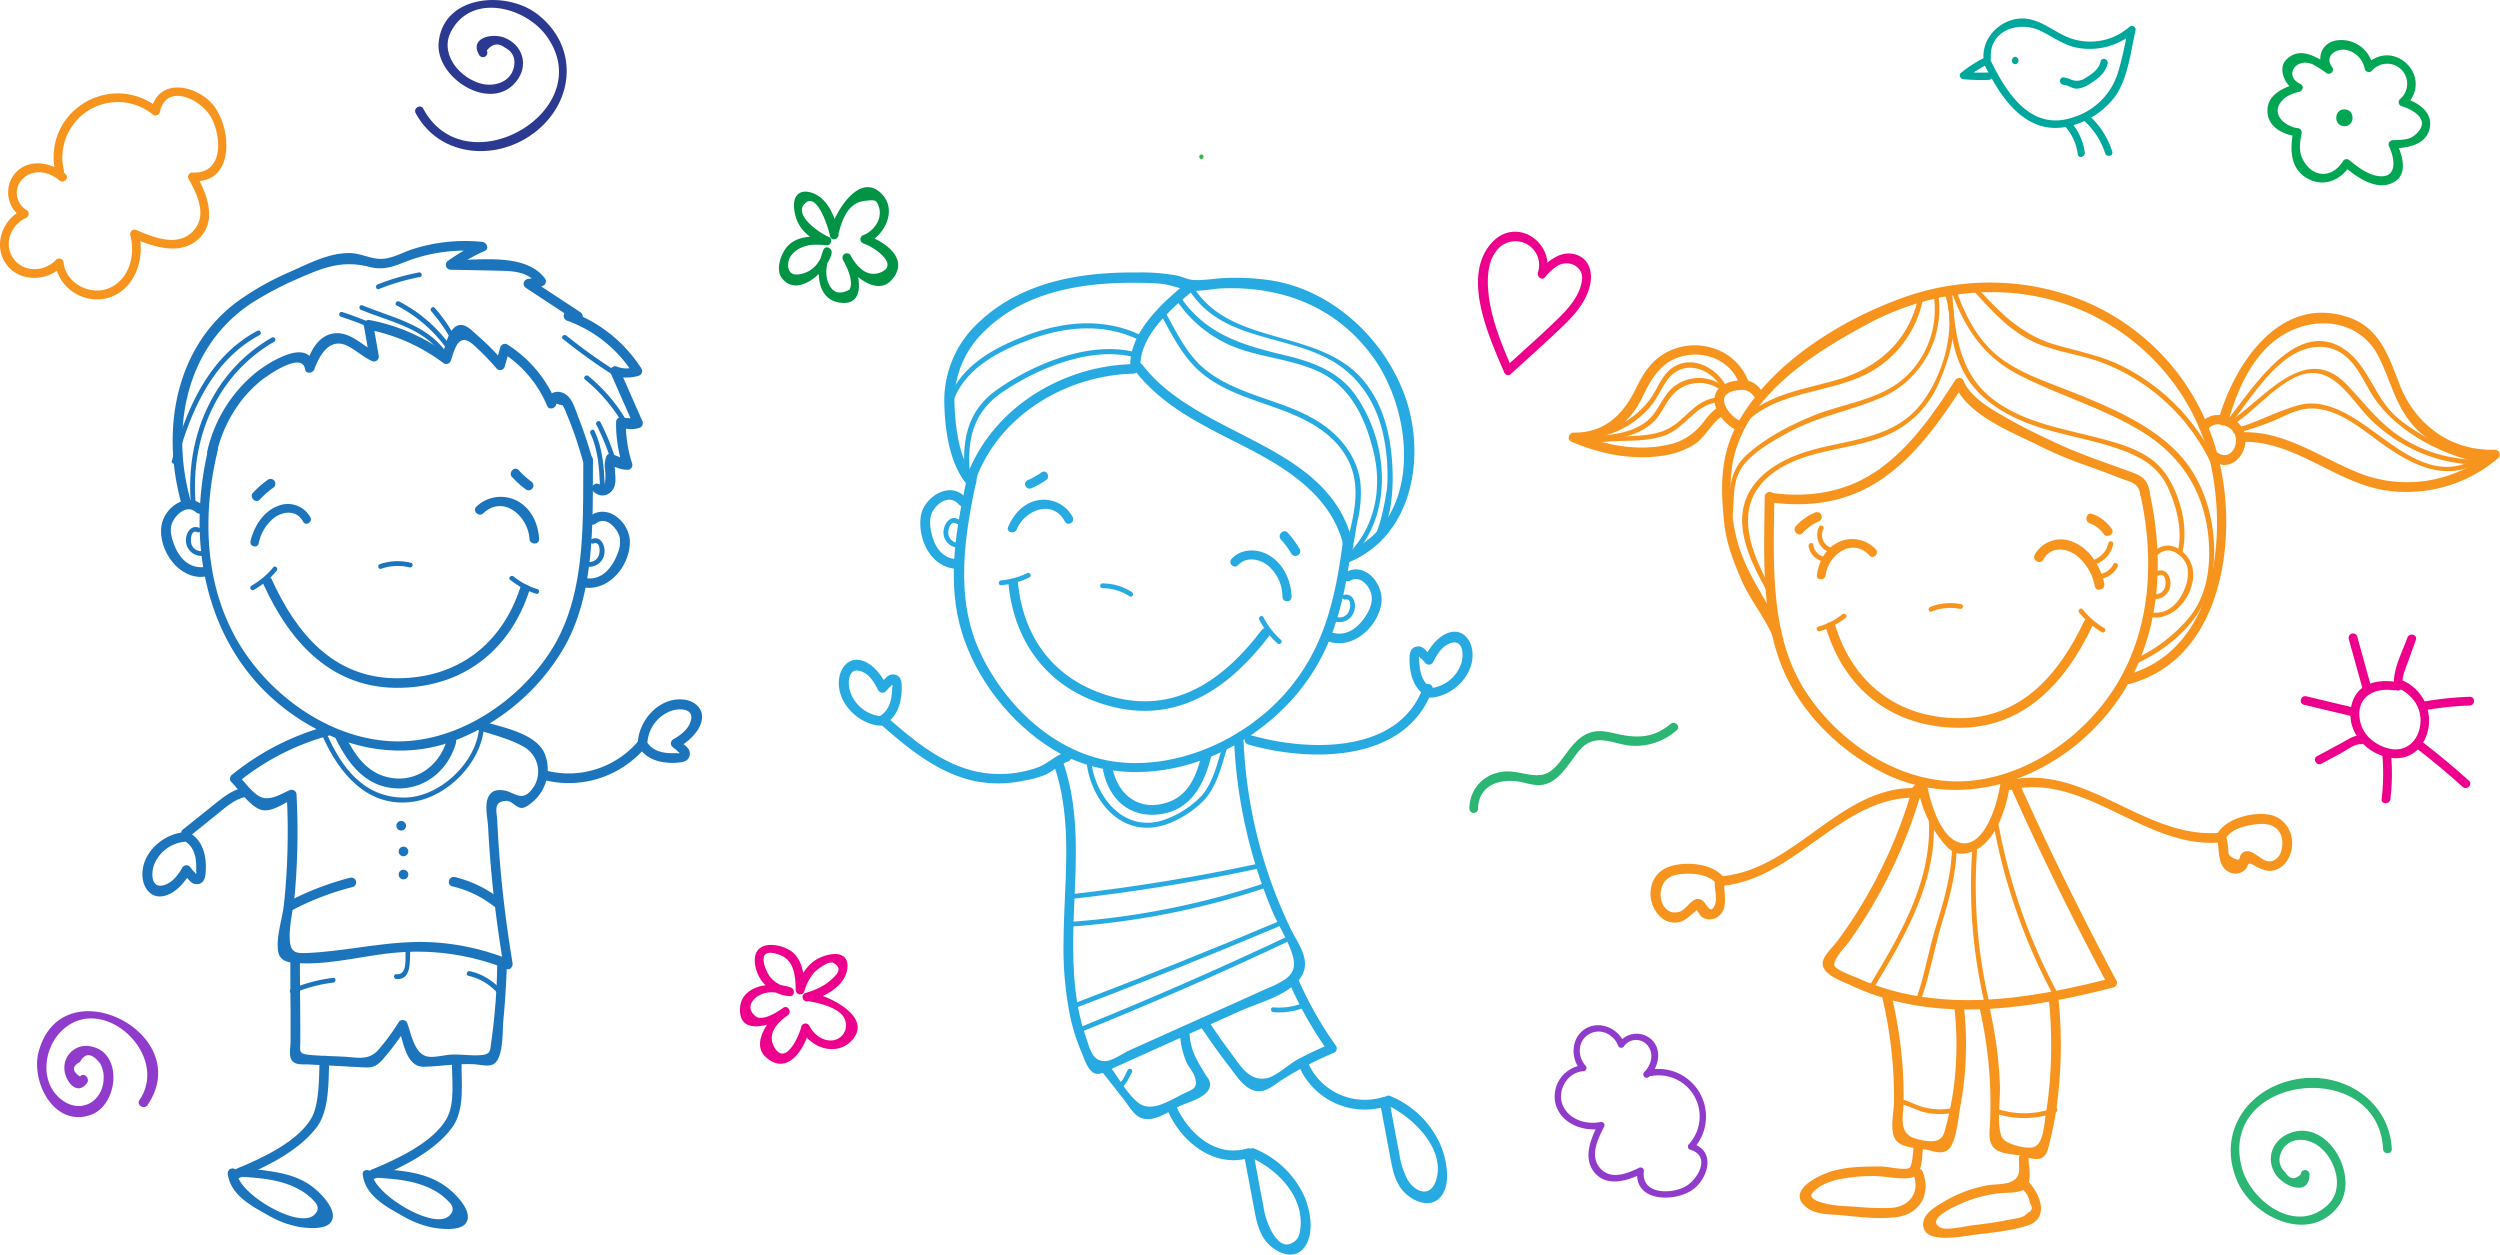 <svg xmlns="http://www.w3.org/2000/svg" viewBox="0 0 713.04 357.84"><defs><style>.cls-1{fill:#f7941e;}.cls-2{fill:#27aae1;}.cls-3{fill:#39b54a;}.cls-4{fill:#1c75bc;}.cls-5{fill:#2b3990;}.cls-6{fill:#903bcc;}.cls-7{fill:#2bb673;}.cls-8{fill:#ec008c;}.cls-9{fill:#009444;}.cls-10{fill:#00a79d;}.cls-11{fill:#00a651;}</style></defs><title>Ресурс 1</title><g id="Слой_2" data-name="Слой 2"><g id="OBJECTS"><path class="cls-1" d="M610.42,140.86c4.19,18.72,3.11,39.22-7.56,55.69-9.22,14.23-25.72,25.56-43,26.28-18.13.75-35.85-11.24-45.27-26.24-10-15.94-8.7-36.82-8.52-54.9a1.37,1.37,0,0,0-2.75,0c-.16,15.82-1.13,33.58,4.94,48.55,5.27,13,16.32,23.88,28.76,30.14,27,13.58,58.88-2.62,71.56-28.38,7.92-16.09,8.33-34.6,4.46-51.85-.39-1.72-3-1-2.65.73Z"/><path class="cls-1" d="M600.16,166.4c-1.08-4.93-4.06-9.95-9-11.86a8.53,8.53,0,0,0-10.81,3.65c-.87,1.59,1.57,3,2.43,1.42,2.09-3.84,6.62-3.46,9.68-1a14.51,14.51,0,0,1,5,8.59c.39,1.77,3.11,1,2.72-.75Z"/><path class="cls-1" d="M535,156.68a9.15,9.15,0,0,0-10.12-2.27c-4,1.6-6.13,5.54-6.67,9.63-.21,1.59,2.29,1.58,2.5,0,.78-5.9,7.66-10.89,12.52-5.59,1.09,1.19,2.86-.59,1.77-1.77Z"/><path class="cls-1" d="M594.39,177.26c-7.17,15.08-17.9,27.75-35.92,27.58-17.31-.16-29.91-10-35-26.38-.52-1.68-3.17-1-2.65.73,5.23,17,18,27.52,36,28.35,19.69.92,32-12.28,39.92-28.9.75-1.59-1.61-3-2.37-1.39Z"/><path class="cls-1" d="M525.45,175.23a20.14,20.14,0,0,1-6.86,3.51.69.69,0,0,0,.37,1.32,21.92,21.92,0,0,0,7.46-3.86c.69-.55-.28-1.51-1-1Z"/><path class="cls-1" d="M593.05,174.77a23.8,23.8,0,0,0,6.45,5.56.69.69,0,0,0,.69-1.19A22.75,22.75,0,0,1,594,173.8c-.56-.69-1.52.29-1,1Z"/><path class="cls-1" d="M601.36,154.89a6.56,6.56,0,0,1-3.69,4.56c-.82.38-.11,1.6.71,1.22a7.89,7.89,0,0,0,4.34-5.4c.2-.88-1.16-1.26-1.36-.37Z"/><path class="cls-1" d="M602.77,160.92A5.18,5.18,0,0,1,599,163.7c-.89.16-.51,1.52.37,1.36a6.51,6.51,0,0,0,4.61-3.43c.41-.8-.8-1.52-1.22-.71Z"/><path class="cls-1" d="M518.85,150.22a5.22,5.22,0,0,0,3.05,7.32c.85.26,1.21-1.07.37-1.32a3.82,3.82,0,0,1-2.23-5.3c.41-.78-.78-1.48-1.19-.69Z"/><path class="cls-1" d="M515.84,155.74a5.29,5.29,0,0,0,4.1,4.39c.86.18,1.23-1.14.37-1.32a4,4,0,0,1-3.14-3.43c-.12-.87-1.44-.5-1.32.37Z"/><path class="cls-1" d="M559.37,172.34a15.49,15.49,0,0,0-8.81.76c-.81.32-.46,1.65.37,1.32a14.16,14.16,0,0,1,8.08-.76c.86.17,1.23-1.15.37-1.32Z"/><path class="cls-1" d="M572.41,225.54c21.59-5.94,38.73,16.25,60.23,14.77,1.75-.12,1.77-2.87,0-2.75-21.78,1.5-38.69-20.79-61-14.67a1.37,1.37,0,0,0,.73,2.65Z"/><path class="cls-1" d="M632.37,239.54c.73,2.9,0,7,2.95,8.93a4,4,0,0,0,5.07-.46c1.19-1.34.36-2.28,2.46-1.24a12.54,12.54,0,0,0,3.53,1.52c2.81.47,5.11-1.12,6.38-3.56,2.59-5,.06-11.46-5.67-12.4-4.71-.77-12.2,1.07-14.67,5.47a1.37,1.37,0,0,0,2.37,1.39c1.69-3,6.33-3.92,9.51-4.16,2.64-.2,5.12.47,6.24,3.07,1,2.41.35,7.35-3.19,7.57-2.5.16-5.17-4.29-7.68-2.46-1.53,1.11-.07,2.72-2.52,1.6-1.94-.89-1.48-1.58-1.7-3.53a18.31,18.31,0,0,0-.45-2.48c-.43-1.71-3.08-1-2.65.73Z"/><path class="cls-1" d="M548.59,224.88c-22.87-2.22-35.55,22.76-57.14,25-1.74.18-1.76,2.93,0,2.75,21.57-2.2,34.72-27.14,57.14-25,1.76.17,1.75-2.58,0-2.75Z"/><path class="cls-1" d="M489.08,251.64c-.14,2,.82,4.69,0,6.55-1.29,2.91-2.33-.52-3.48-1.33-2.63-1.85-4.35,2.42-6.44,3.13-6.16,2.07-8-9.1-1.15-10.46,3.46-.69,9.06-.5,11.43,2.4,1.12,1.37,3.05-.58,1.94-1.94-3.28-4-11.77-4.5-16.21-2.42-5.2,2.44-5.77,9.67-1.9,13.61a5.83,5.83,0,0,0,6.47,1.56c1.47-.59,2.37-1.72,3.62-2.62s.1-1,1.1.2a8.7,8.7,0,0,0,.85,1.15,4,4,0,0,0,5.21-.46c2.45-2.45,1.07-6.37,1.28-9.36.13-1.76-2.62-1.76-2.75,0Z"/><path class="cls-1" d="M547.05,224.72a32.1,32.1,0,0,0,5.69,13.63c1.73,2.35,3.79,5.36,7,5.15,8.9-.58,12.68-12.94,13.53-20,.21-1.75-2.54-1.74-2.75,0-.58,4.89-4.36,18.78-11.59,16.83-5.49-1.48-8.4-11.49-9.25-16.33-.3-1.74-3-1-2.65.73Z"/><path class="cls-1" d="M615.75,158c3.11-2.73,7.4.67,8.13,3.82a10.74,10.74,0,0,1-.74,6c-1.57,4.05-4.74,7.5-9.45,6.87-.87-.12-.86,1.26,0,1.37,6.84.91,12.65-7,11.76-13.5-.66-4.8-6.44-9.29-10.67-5.58-.67.58.31,1.55,1,1Z"/><path class="cls-1" d="M615.92,164.1c1.86-.8,1.9,2.49,1.56,3.45a2.86,2.86,0,0,1-2.93,1.94c-.88,0-.88,1.33,0,1.37a4.38,4.38,0,0,0,4.51-4.39c.08-2.16-1.45-4.59-3.83-3.56-.81.35-.11,1.53.69,1.19Z"/><path class="cls-1" d="M504.47,143.22c11.29,1.62,22.35.13,31.94-6.35,10-6.75,17.11-17,23.56-26.94,1-1.49-1.42-2.87-2.37-1.39-6,9.25-12.52,18.77-21.59,25.27s-19.8,8.33-30.8,6.75c-1.73-.25-2.48,2.4-.73,2.65Z"/><path class="cls-1" d="M557.6,109.93c3.6,8.24,15.26,12.95,22.77,16.59a117.8,117.8,0,0,0,13.92,6c3.59,1.2,7.05,2.58,10.58,3.92,3,1.14,5.14,1.23,5.66,4.95.24,1.74,2.89,1,2.65-.73-.62-4.42-2.71-5.09-6.51-6.47-6.68-2.43-13.56-4.72-20-7.73-4.91-2.29-9.8-4.63-14.49-7.34-4.45-2.58-10.06-5.66-12.22-10.59-.71-1.62-3.07-.22-2.37,1.39Z"/><path class="cls-1" d="M507.81,179.53c-4.09-8.94-10.18-16.35-12.55-26.15-1.73-7.13-2.44-16.79-.5-23.91,4.84-17.75,22.91-29,38-37.1,19-10.2,42.18-12.39,62.09-3.37,17.29,7.83,30.78,23.34,35.31,41.86,5.28,21.63,2.14,54.51-23.38,61.54a1.37,1.37,0,0,0,.73,2.65c21.68-6,28.28-29.72,27.37-49.75-1-21.59-11-41-29-53.23-18.51-12.59-42.72-14.66-63.6-7-17.65,6.44-37.32,18.69-46.61,35.54-5.12,9.27-5,18.56-3.85,28.89.62,5.53,2.57,10.58,4.76,15.68,2.39,5.58,6.3,10.28,8.82,15.79.74,1.61,3.1.21,2.37-1.39Z"/><path class="cls-1" d="M629.84,122.42c1.77-2.62,6.27-1.21,7.48,1.26,1.5,3.08-1.18,7.88-4.69,5.5-1.47-1-2.84,1.38-1.39,2.37,5.53,3.74,10.85-3.13,8.78-8.5-1.89-4.92-9.43-6.66-12.56-2-1,1.47,1.39,2.84,2.37,1.39Z"/><path class="cls-1" d="M635.5,120.3c2.78-9.68,7.4-20.39,16.74-25.39s21.1-3.19,26.13,6.73c3.83,7.54,5.07,15.45,11.6,21.42A30.53,30.53,0,0,0,711.66,131l-1-2.34a37.19,37.19,0,0,1-37.21,6.49c-11.4-4.38-21.63-12.42-34.41-11.86-1.76.08-1.77,2.82,0,2.75,15.14-.65,26.57,11.37,41,13.77a40.2,40.2,0,0,0,32.55-9.2,1.39,1.39,0,0,0-1-2.34c-12.61.41-22.8-7.19-27.24-18.75-3-7.8-5.63-15.91-14.27-18.93-19.59-6.86-32.72,13-37.3,29a1.37,1.37,0,0,0,2.65.73Z"/><path class="cls-1" d="M503,112.16c-1.68-2.42-3.26-3.88-6.41-3.72-2.44.12-5.46.82-6.88,3-2.49,3.84,1.86,9.59,5.36,11.09,1.61.69,3-1.68,1.39-2.37-2.08-.9-5-3.87-4.7-6.38.19-1.73,2.36-2.28,3.8-2.5,2.41-.37,3.71.3,5.07,2.25,1,1.44,3.38.07,2.37-1.39Z"/><path class="cls-1" d="M498.62,108.6c-3.36-8.59-13.32-12.3-21.81-8.81-5,2.06-7.81,6-10.07,10.71-3.63,7.63-9,13-17.93,12.88-1.27,0-2,2-.69,2.56,8.08,3.48,17.07,5.35,25.87,4.07a23.75,23.75,0,0,0,8.87-3c3.61-2.18,5.12-6.37,8.58-8.47,1.51-.92.13-3.29-1.39-2.37-2.2,1.34-3.26,3.08-4.83,5a16.78,16.78,0,0,1-10.15,5.81c-8.51,1.74-17.71-.1-25.56-3.49l-.69,2.56c8.93.08,15.78-4.84,19.59-12.73,2.66-5.51,5.49-10.48,12-11.86s13.19,1.65,15.59,7.8c.64,1.63,3.29.92,2.65-.73Z"/><path class="cls-1" d="M637.67,120.66c5.68-3.93,10.67-10,16.87-13,10.6-5.1,15.7,6.39,22,12.36,8.93,8.5,20.92,13.31,33.28,12.33.88-.07.88-1.44,0-1.37a40.39,40.39,0,0,1-23.17-5.16c-7.45-4.18-11.59-10.15-17.32-16.13-11.51-12-22.81,3.18-32.32,9.75-.72.5,0,1.69.69,1.19Z"/><path class="cls-1" d="M636.37,120.68c5.08-6.37,10.07-14.67,17-19.15,4.94-3.17,11.1-3.86,15.82.23,3.06,2.65,4.79,6.46,6.79,9.89,6.35,10.91,19.64,17.87,31.76,20.44.86.18,1.23-1.14.37-1.32-8.41-1.78-18-6.15-24.56-11.82-6.18-5.36-7.94-14.41-14.62-19.15C655.15,90,642.36,111,635.39,119.71c-.55.68.42,1.66,1,1Z"/><path class="cls-1" d="M637.63,123.58a88.4,88.4,0,0,0,10.19-3.3c3.2-1.27,6.33-3.19,9.76-3.65,7.66-1,14.5,4.54,20.3,8.81,8.31,6.11,18.63,12.5,28.79,6.61a.69.69,0,0,0-.69-1.19c-14,8.14-26-7.51-37.42-13.21-4-2-8.42-3.31-12.88-2.1-6.28,1.69-12,5-18.41,6.72a.69.69,0,0,0,.37,1.32Z"/><path class="cls-1" d="M554.64,83.83c3.8,10-.83,24.75-7.71,32.55-8.17,9.27-21.48,9.09-32.4,12.66-7,2.3-14.55,6.77-16.9,14.28-2.57,8.2,2,17.4,5.86,24.45.42.78,1.61.08,1.19-.69-5.38-9.87-10.39-22.4-.29-31.12,9-7.76,21.79-7.23,32.41-11.3a28.36,28.36,0,0,0,16.43-16C556.51,101,559,91.56,556,83.47c-.31-.82-1.64-.46-1.32.37Z"/><path class="cls-1" d="M551.46,83.84a26.36,26.36,0,0,1-8.16,23.84c-7.09,6.37-17.28,7.33-25.84,10.76-6.68,2.68-13.52,6.24-18.95,11-5.92,5.22-4.91,10.77-5.74,18-.1.88,1.27.87,1.37,0,.67-5.93-.38-11.23,4.18-16,3.27-3.41,7.9-6,12-8.23,8.18-4.39,17.08-6,25.55-9.5a27.63,27.63,0,0,0,16.87-30.29c-.14-.87-1.47-.5-1.32.37Z"/><path class="cls-1" d="M547.25,84C545,96.6,536.07,104.81,524.08,108.3c-9.57,2.79-19.66,4-27.14,11.19-.64.61.33,1.58,1,1,9.61-9.24,23.69-8.16,35-14.1a30.77,30.77,0,0,0,15.7-22c.15-.86-1.17-1.24-1.32-.37Z"/><path class="cls-1" d="M453.39,125.89c6.11-.42,12.84-.93,17.71-5.09,2.43-2.08,3.36-4.79,5.23-7.29a10.17,10.17,0,0,1,14.3-2.33c.73.5,1.42-.69.69-1.19a11.62,11.62,0,0,0-14.27.57c-3.3,2.94-4.19,7.42-8,10.06-4.55,3.17-10.33,3.52-15.67,3.89-.88.06-.88,1.43,0,1.37Z"/><path class="cls-1" d="M455,126.37c6.51-1.18,13.47.11,19.79-2.16,5.85-2.09,8.37-8.4,14.73-9.44.87-.14.5-1.47-.37-1.32-6.49,1.06-8.86,7.26-14.73,9.44-6.24,2.32-13.31,1-19.79,2.16-.87.16-.5,1.48.37,1.32Z"/><path class="cls-1" d="M455.62,124.69A25.89,25.89,0,0,0,471,115.61c1.79-2.25,2.86-4.91,4.54-7.22,4.49-6.18,12.48-3.42,15.54,2.35.41.78,1.6.09,1.19-.69-2.73-5.17-9.6-8.87-15.07-5.29-3.12,2-4.32,5.89-6.38,8.82a24.62,24.62,0,0,1-15.57,9.78c-.87.17-.5,1.5.37,1.32Z"/><path class="cls-1" d="M555.48,83.86c.5,7.88,1.05,16.25,5.13,23.22,3.83,6.56,10.44,10.76,17.36,13.49,9,3.54,18.72,4.57,27.75,8,5.47,2.05,10,4.89,12.53,10.33s4.4,12.61,2.81,18.56a.69.69,0,0,0,1.32.37c1.93-7.27-.5-16.77-4.83-22.86-4.66-6.56-13.54-8.66-20.9-10.53-10-2.53-20.72-4.42-28.92-11.13-9-7.35-10.21-18.57-10.9-29.41-.06-.88-1.43-.88-1.37,0Z"/><path class="cls-1" d="M556.55,83c3.72,10.42,9.16,18.73,19.2,23.89,11.29,5.81,23.48,9.28,34.49,15.82,12.66,7.52,19.53,19.15,19.84,34,.15,7.18-1.29,14.21-6,19.77a45.26,45.26,0,0,1-14.59,11.2c-.79.39-.1,1.57.69,1.19,9.59-4.67,18.47-12.62,20.57-23.42,2.17-11.14-.23-24.47-7.25-33.56-7.88-10.21-22-15.92-33.59-20.52-6.17-2.43-12.55-4.59-18.08-8.34-7.21-4.89-11.08-12.36-13.94-20.37-.29-.83-1.62-.47-1.32.37Z"/><path class="cls-1" d="M563.47,83.58c4.51,4.94,9.17,10.06,15.15,13.24,6.39,3.4,13.77,4,20.5,6.44a56.93,56.93,0,0,1,31.22,28.3c.39.79,1.58.1,1.19-.69a58.39,58.39,0,0,0-26.43-26.54c-6.24-3.07-12.88-4.19-19.48-6.2-8.91-2.71-15.07-8.82-21.19-15.53-.6-.65-1.57.32-1,1Z"/><path class="cls-1" d="M514.16,152a13.33,13.33,0,0,1,4.76-3.39,1.38,1.38,0,0,0,.49-1.88,1.41,1.41,0,0,0-1.88-.49,15.16,15.16,0,0,0-5.32,3.82c-1.18,1.31.76,3.26,1.94,1.94Z"/><path class="cls-1" d="M596,149.24a8.07,8.07,0,0,1,3.93,3c1,1.45,3.38.07,2.37-1.39a11.23,11.23,0,0,0-5.57-4.27c-1.67-.59-2.39,2.06-.73,2.65Z"/><path class="cls-1" d="M545.46,224.8a136.71,136.71,0,0,1-16.27,36.12q-2.54,4-5.34,7.72c-1,1.31-3.89,4-4,6-.19,3.39,5.58,5.22,7.95,6.34,23.68,11.2,50.58,6.91,75,.65a1.39,1.39,0,0,0,.82-2q-15-28-28-57c-.72-1.61-3.09-.22-2.37,1.39q13,29,28,57l.82-2c-23.39,6-49.2,10.33-72.07,0-1.31-.59-6.42-2.37-6.79-3.61-.5-1.7,3.12-5.38,4.07-6.69A135.19,135.19,0,0,0,535.94,255a140.31,140.31,0,0,0,12.17-29.46,1.37,1.37,0,0,0-2.65-.73Z"/><path class="cls-1" d="M537,285.14a124.92,124.92,0,0,1,3.21,29.15c0,3-1.41,8.22.51,10.84,1.73,2.35,6.14,2.29,8.68,2.78,2,.39,4.5,1.46,6.23,0,2.41-2,2.89-9.19,3.45-12.11a96.74,96.74,0,0,0,1.09-28.41c-.18-1.74-2.93-1.76-2.75,0a95.06,95.06,0,0,1-.36,24,91.41,91.41,0,0,1-2.1,10.11c-.66,2.48-1.06,3.84-3.94,4a16,16,0,0,1-5.4-1c-4.17-1.78-2.71-6.36-2.68-10.09,0-3.47-.05-6.94-.3-10.4a127.56,127.56,0,0,0-3-19.49c-.39-1.72-3-1-2.65.73Z"/><path class="cls-1" d="M564.71,288a121.71,121.71,0,0,1,2.91,31.73c-.11,3-1,6.81,2.19,8.47,1.75.91,4.29,1,6.18,1.36,1.64.32,4.25,1.41,5.94.86,2.07-.67,2.33-3.35,2.82-5.24a91.29,91.29,0,0,0,2.2-12.4,129.3,129.3,0,0,0,.08-28.66c-.19-1.74-2.94-1.76-2.75,0a130.54,130.54,0,0,1,.53,21.43,111.52,111.52,0,0,1-1.33,12.33c-.45,2.67-.62,7.79-3,9.1-1.55.85-4.83,0-6.46-.58-2.86-1.09-3.35-1.81-3.72-4.85-.47-3.86.25-8.13.11-12.06a117.89,117.89,0,0,0-3-22.21c-.39-1.72-3-1-2.65.73Z"/><path class="cls-1" d="M545.86,326.49c-.18,1.08-.34,6-1.25,6.59-1.34.83-6.09-.36-7.9-.38-4.68,0-9.69,0-14.23,1.36-4.24,1.24-13.34,5.84-7,10.48,2.66,1.95,6.36,1.76,9.51,2.05,5.15.48,10.7,1.2,15.86.56,6.73-.84,10-6.6,7.55-12.91-.63-1.63-3.29-.92-2.65.73,1.91,5-1,9.2-6.4,9.55a75.15,75.15,0,0,1-9.71-.31c-3.72-.24-7.75-.25-11.23-1.63-3.29-1.31-1.34-2.75.7-4.18a16.91,16.91,0,0,1,5.67-2.09,48.34,48.34,0,0,1,10-.87c3.07,0,7.49,1.14,10.4.42,3.35-.83,2.88-5.92,3.34-8.65.29-1.73-2.35-2.47-2.65-.73Z"/><path class="cls-1" d="M575.82,330.38c0,3.08.82,5.68-2.81,6.89-1.88.62-4.45.47-6.43.85a37.39,37.39,0,0,0-12.28,4.69c-2.21,1.33-5.76,3.3-5.8,6.3,0,2.15,1.42,3.23,3.34,3.64,3.84.82,8.88-.29,12.74-.75,4.56-.55,9.53-1.06,13.9-2.53,5.9-2,3.57-8.58.33-12.14-1.19-1.31-3.13.64-1.94,1.94a5.61,5.61,0,0,1,2.08,3.89q1.35,1.91-.64,2.81c-1.21,1.44-3.06,1.46-4.79,1.81q-5.36,1.09-10.8,1.67c-2,.22-7.62,1.64-9.39.61-4.31-2.49,5-6.35,6.8-7.12a37.15,37.15,0,0,1,9.59-2.54c2.12-.29,5.34,0,7.3-1,2.89-1.44,1.6-6.36,1.56-9a1.37,1.37,0,0,0-2.75,0Z"/><path class="cls-1" d="M550,231.84c1.72,18.09-7.46,33.89-16.5,48.8a.69.69,0,0,0,1.19.69c9.16-15.1,18.42-31.17,16.68-49.49-.08-.87-1.46-.88-1.37,0Z"/><path class="cls-1" d="M556.75,242.32c-.27,7.61-2.38,14.75-4.61,22-2.07,6.71-3.21,13.75-5.5,20.36-.29.84,1,1.2,1.32.37,2.49-7.17,3.8-14.82,6-22.11,2.08-6.76,3.87-13.48,4.12-20.58,0-.88-1.34-.88-1.37,0Z"/><path class="cls-1" d="M562.5,242.7a145.86,145.86,0,0,0,3.52,43.4c.2.86,1.53.5,1.32-.37a144.6,144.6,0,0,1-3.47-43c.06-.88-1.31-.88-1.37,0Z"/><path class="cls-1" d="M568.34,233.72a165.87,165.87,0,0,0,17,49.6c.41.78,1.6.09,1.19-.69a164.7,164.7,0,0,1-16.85-49.27c-.15-.87-1.47-.5-1.32.37Z"/><path class="cls-1" d="M542.71,315c2.58.81,4.78,2.08,7.5,2.5a21.45,21.45,0,0,0,6.4,0c.87-.12.5-1.45-.37-1.32a19,19,0,0,1-7.5-.35c-2-.51-3.73-1.52-5.67-2.13-.85-.26-1.21,1.06-.37,1.32Z"/><path class="cls-1" d="M568.69,317.38a25.53,25.53,0,0,0,17.64-.12c.82-.3.47-1.63-.37-1.32a24.35,24.35,0,0,1-16.91.12c-.84-.3-1.19,1-.37,1.32Z"/><path class="cls-2" d="M408.79,196.5c-2.56-1.26-3.55-3.61-3.87-6.34a13.54,13.54,0,0,1-.13-1.83q-.34-1.63.31-.65c.54.26,1.22,1.29,1.75,1.7a1.38,1.38,0,0,0,1.88-.49c.91-1.83,2.17-4,4-5,4.4-2.42,4.89,2.4,4.11,5.12a10.43,10.43,0,0,1-8.66,7.25c-1.74.26-1,2.91.73,2.65,6.39-.95,12.39-7.46,10.84-14.22-.61-2.66-2.71-4.94-5.63-4.46-3.55.59-6.31,4.28-7.79,7.27l1.88-.49c-1.34-1-2.14-3-4.19-2.59-1.73.32-2,1.94-2,3.4-.06,4.36,1.19,9,5.36,11,1.58.78,3-1.59,1.39-2.37Z"/><path class="cls-2" d="M250.45,204.51c2.56-1.26,3.55-3.61,3.87-6.34a13.55,13.55,0,0,0,.13-1.83q.34-1.63-.31-.65c-.54.26-1.22,1.29-1.75,1.7a1.38,1.38,0,0,1-1.88-.49c-.91-1.83-2.17-4-4-5-4.4-2.42-4.89,2.4-4.11,5.12a10.43,10.43,0,0,0,8.66,7.25c1.74.26,1,2.91-.73,2.65-6.39-.95-12.39-7.46-10.84-14.22.61-2.66,2.71-4.94,5.63-4.46,3.55.59,6.31,4.28,7.79,7.27L251,195c1.34-1,2.14-3,4.19-2.59,1.73.32,2,1.94,2,3.4.06,4.36-1.19,9-5.36,11-1.58.78-3-1.59-1.39-2.37Z"/><path class="cls-2" d="M382.94,155c-2.13,16.12-5.4,30.49-16.54,42.94s-28.88,20.86-46,19.57c-17.95-1.35-32.85-15-40.49-30.66-8-16.44-4.7-34.73-1-51.84.38-1.72-2.27-2.46-2.65-.73-3.06,14-6.17,29-2.7,43.26,3.36,13.74,12.71,26.55,24.27,34.59,24,16.72,56.87,5.62,73.65-16.17,9.47-12.3,12.13-25.91,14.12-41,.23-1.75-2.52-1.73-2.75,0Z"/><path class="cls-2" d="M368.39,170.25c-.16-4.62-2.21-9.25-6.25-11.76-3.38-2.1-8.06-2.14-10.87.9-1.12,1.21.69,3,1.82,1.82,2.38-2.57,6.22-1.83,8.69.19a11.82,11.82,0,0,1,4,8.85c.06,1.65,2.63,1.66,2.57,0Z"/><path class="cls-2" d="M305.93,147.46a9.28,9.28,0,0,0-9.28-4.86c-4.39.49-7.5,3.84-9.12,7.73-.63,1.51,1.83,2.17,2.45.68,2.32-5.57,10.29-8.76,13.75-2.26.77,1.45,3,.16,2.2-1.28Z"/><path class="cls-2" d="M359.83,179.73c-10.18,13.43-23.66,23.54-41.32,19.32C302,195.1,292,183.1,290.36,166.35c-.17-1.74-2.92-1.76-2.75,0,1.71,17.93,12.39,31.13,30.16,35.35,19,4.5,33.41-6.06,44.42-20.58,1.07-1.41-1.32-2.78-2.37-1.39Z"/><path class="cls-2" d="M292.94,163.47a20.26,20.26,0,0,1-7.41,2.06c-.87.07-.88,1.45,0,1.37a22.13,22.13,0,0,0,8.11-2.24c.79-.39.1-1.58-.69-1.19Z"/><path class="cls-2" d="M359.18,176.76a23.87,23.87,0,0,0,5.17,6.76c.65.59,1.63-.37,1-1a22.8,22.8,0,0,1-5-6.48c-.4-.79-1.59-.09-1.19.69Z"/><path class="cls-2" d="M322.86,168.9a15.45,15.45,0,0,0-8.48-2.5.69.69,0,0,0,0,1.37,14.07,14.07,0,0,1,7.79,2.31c.74.48,1.43-.71.69-1.19Z"/><path class="cls-2" d="M385.15,165.59c2.33-1.32,4.5.6,5.49,2.58,1.2,2.4.5,4.8-.79,7-2.16,3.64-5.78,6.7-10.21,5.14-1.67-.59-2.39,2.07-.73,2.65,6.84,2.4,14-4.07,15.06-10.72.87-5.49-4.52-12.22-10.2-9a1.37,1.37,0,0,0,1.39,2.37Z"/><path class="cls-2" d="M383.71,171c2-.41,1.41,2.71.9,3.6a2.84,2.84,0,0,1-3.26,1.39.69.69,0,0,0-.37,1.32,4.36,4.36,0,0,0,5.31-3.24c.57-2.07-.34-4.94-3-4.41-.87.18-.5,1.5.37,1.32Z"/><path class="cls-2" d="M275.46,142c-4.39-5.18-12.18-.25-12.88,5.49-.81,6.59,3.05,14.41,10.24,14.75,1.77.09,1.76-2.66,0-2.75-4.15-.2-6.35-3.72-7.16-7.46-.49-2.25-.72-4.65.63-6.66,1.49-2.22,4.78-4.34,7.23-1.44,1.14,1.35,3.08-.6,1.94-1.94Z"/><path class="cls-2" d="M273.46,148.18c-2.18-1.45-4.08,1-4.32,3a4.36,4.36,0,0,0,3.78,5c.87.11.87-1.26,0-1.37a2.88,2.88,0,0,1-2.45-2.79c-.06-1.16.72-3.73,2.29-2.67.74.49,1.43-.7.69-1.19Z"/><path class="cls-2" d="M370.66,156.55a26.79,26.79,0,0,0-3.37-4.6c-1.19-1.31-3.13.64-1.94,1.94a23.4,23.4,0,0,1,2.94,4,1.37,1.37,0,0,0,2.37-1.39Z"/><path class="cls-2" d="M297.06,134.74A22.1,22.1,0,0,1,293,137a1.28,1.28,0,0,0-.46,1.74,1.31,1.31,0,0,0,1.74.46,22.1,22.1,0,0,0,4.09-2.28c1.33-.94.06-3.15-1.28-2.2Z"/><path class="cls-2" d="M278.09,136.39c-4.38-5-5.48-13.72-5.8-20a27.5,27.5,0,0,1,8.23-21.68c10.92-10.93,26.21-13.87,41.12-14.05,2.95,0,5.9,0,8.84.21s5.12,1.16,7.77,1.79c3.23.78,7.25-.31,10.54-.42,17.25-.6,32.7,5.47,43,19.86,11.54,16.2,14,46.56-8,55.54-1.71.69-1,3.5.77,2.8,18.52-7.54,22.3-30.6,16.08-47.69C394.67,96.47,380,82.82,362.73,80A70.36,70.36,0,0,0,350,79.27c-3.12.07-6.44.77-9.54.59-1.75-.1-3.05-.91-4.93-1.3a57.06,57.06,0,0,0-11-.85c-16.17-.15-32.8,2.53-45.05,13.93a30.37,30.37,0,0,0-10.15,23.41c.18,7.6,1.47,17.46,6.7,23.39,1.24,1.4,3.28-.65,2.05-2.05Z"/><path class="cls-2" d="M330.91,89.44c3.47,6.19,6.58,12.81,12.25,17.33s12.67,6.71,19.4,9.07c8.17,2.87,16.59,6.39,21.26,14.15,2.75,4.57,3.2,9.53,2.51,14.72-.33,2.49-.89,4.93-1.46,7.37-.41,1.78-.59,4.7-1.66,6.21h1.25l-.1.57c.71-.61-.32-1.63-1-1l-.13.12a.73.73,0,0,0-.11.88l.13.19a.74.74,0,0,0,1.25,0c1.74-2.48,2-7.35,2.64-10.28a33.72,33.72,0,0,0,.82-11.58c-1-6.93-5.54-12.68-11.26-16.49-7.14-4.76-15.7-6.5-23.49-9.84-4.4-1.89-8.72-4.27-12-7.85-3.8-4.15-6.3-9.41-9-14.28a.73.73,0,0,0-1.25.73Z"/><path class="cls-2" d="M335.9,86.12a35.92,35.92,0,0,0,15.85,12.73c8.1,3.24,17.12,3.55,25,7.46,8.77,4.37,12.77,13.39,15,22.52,2.51,10.26.49,21.26-7,28.95-.65.67.37,1.7,1,1,12-12.37,10.24-33.44.37-46.73-4.67-6.29-12.3-9-19.63-10.72-11.75-2.84-22-5.67-29.37-16-.54-.75-1.8,0-1.25.73Z"/><path class="cls-2" d="M338.37,80.69c-6.84,5.64-16.24,14-16,23.69,0,1.86,2.94,1.87,2.9,0-.17-8.8,9-16.55,15.2-21.64,1.44-1.19-.62-3.23-2.05-2.05Z"/><path class="cls-2" d="M324.52,100.66c-13-3.79-29.29,2.9-40,10.37-8.22,5.74-10.14,13.73-9.38,23.45.07.92,1.52.93,1.45,0-.76-9.64,1.24-17.19,9.45-22.73,10.25-6.92,25.73-13.28,38.08-9.69a.73.73,0,0,0,.39-1.4Z"/><path class="cls-2" d="M325.44,95.63c-10.6-5.14-22.34-4-33.08.18-8.85,3.43-17.91,8.3-21.64,17.52-.35.86,1.05,1.24,1.4.39,3.72-9.19,13.54-14,22.37-17.16,9.9-3.52,20.57-4.35,30.22.33.84.41,1.57-.84.73-1.25Z"/><path class="cls-2" d="M339.18,82.72c8.94,14.17,26.69,12.61,40,19.79,8.69,4.69,13.8,13.11,15.58,22.64a53.68,53.68,0,0,1,.85,14c-.11,1.33-2.51,15.78-5,14.85-.87-.33-1.25,1.07-.39,1.4l.59.22a.73.73,0,0,0,.71-.19c5.7-4.89,6-16.72,5.55-23.5-.55-8.17-2.54-16.29-7.71-22.82-12.53-15.8-38-9.86-48.92-27.16-.5-.79-1.75-.06-1.25.73Z"/><path class="cls-2" d="M367.87,280.62a104.5,104.5,0,0,0,10.84,19.12l.49-1.88c-3.12,1.32-6.17,2.74-9.15,4.35-2.46,1.33-6,4.7-8.64,5.28-5.14,1.12-7.76-3.74-10.32-7.15-2.17-2.89-4.23-5.85-6.23-8.85-1-1.46-3.36-.09-2.37,1.39,2.57,3.85,5.25,7.62,8.09,11.28,1.93,2.48,4.22,6.34,7.61,7,2.92.58,5.44-1.92,7.69-3.34a101.79,101.79,0,0,1,14.71-7.61,1.38,1.38,0,0,0,.49-1.88,104.5,104.5,0,0,1-10.84-19.12c-.7-1.62-3.07-.22-2.37,1.39Z"/><path class="cls-2" d="M336.57,295.34a23.56,23.56,0,0,0,1.89,7.74c.58,1.28,1.76,2.53,2.21,3.8,1.2,3.41-.23,3.71-3,5-3.84,1.84-9.07,5.52-12.85,2.76-3.22-2.36-6.06-7.72-8.5-10.83-1.09-1.39-3,.57-1.94,1.94l6.07,7.73c1.26,1.6,2.67,4.17,4.54,5.16,3.66,1.93,8.3-1.64,11.48-3.16,2.36-1.13,8.15-2.49,8.64-5.77.22-1.48-.73-2.27-1.4-3.4-2.27-3.79-4-6.4-4.4-11-.16-1.75-2.91-1.76-2.75,0Z"/><path class="cls-2" d="M370.83,304.85a20.43,20.43,0,0,0,24.47,10.71l-1.69-1q1.34,7.12,2.68,14.24c.65,3.41,1.14,7.05,3.18,10,2.3,3.28,8,6.37,11.32,2.69s1.73-11,.1-14.87a26.83,26.83,0,0,0-14.31-14c-1.61-.69-3,1.67-1.39,2.37,7.24,3.13,17.23,12.48,14.43,21.56-1.63,5.27-6.12,3.49-8.23-.22A22.59,22.59,0,0,1,399.1,329c-1-5-1.9-10.09-2.84-15.13a1.38,1.38,0,0,0-1.69-1,17.69,17.69,0,0,1-21.37-9.45c-.75-1.6-3.12-.21-2.37,1.39Z"/><path class="cls-2" d="M333.21,317.15c4,8.8,13.22,16.07,23.26,13.07l-1.69-1q1.34,7.12,2.68,14.24c.65,3.42,1.14,7,3.18,10,2.34,3.35,8,6.51,11.25,2.48,3.09-3.84,1.92-10.5.19-14.59a26.66,26.66,0,0,0-14.29-13.73c-1.61-.69-3,1.67-1.39,2.37,8,3.44,15.89,11.53,14.41,21-.35,2.22-1.22,3.07-2.65,3.69-2.26,1-4-.91-5.58-3.64a22.59,22.59,0,0,1-2.29-7.36c-1-5-1.9-10.09-2.84-15.13a1.39,1.39,0,0,0-1.69-1c-8.93,2.67-16.64-4.16-20.16-11.81-.74-1.6-3.11-.21-2.37,1.39Z"/><path class="cls-2" d="M352,211.61a141.59,141.59,0,0,0,10.89,48.28c1.54,3.65,3.76,7.12,5.17,10.8,1.27,3.31,1.86,6.08-1.32,8.49a28.42,28.42,0,0,1-5.49,2.81c-8.82,4-17.68,7.95-26.52,11.92l-12.38,5.56c-1.85.83-5.07,3.1-7.07,3.18-3.87.16-4.51-3.9-5.52-6.75-3-8.5-3.66-17.61-3.67-26.56,0-17.34,2.94-34.84-2.76-51.64-.56-1.67-3.22-1-2.65.73,5.52,16.27,2.75,33.26,2.67,50.05a97.27,97.27,0,0,0,1.93,21.66,55.52,55.52,0,0,0,3.12,9.8c.75,1.75,1.82,5.39,3.79,6.18,1.48.59,3.18-.51,4.47-1.09L329,299.45l24.76-11.12c5.38-2.42,13.78-4.42,17.26-9.59,3.17-4.71-.8-9.55-2.89-13.81a136.5,136.5,0,0,1-13.43-53.32c-.08-1.76-2.83-1.77-2.75,0Z"/><path class="cls-2" d="M303.86,214.53c-2.91,1-5.12,3.34-8,4.4A32.33,32.33,0,0,1,278.19,220c-9.87-2.28-17.78-9-25.2-15.46-1.32-1.16-3.27.77-1.94,1.94,7.78,6.83,16.08,13.76,26.41,16.17a33.88,33.88,0,0,0,14.52,0,25.18,25.18,0,0,0,6.34-1.77c2.19-1.08,3.95-2.84,6.27-3.67,1.65-.59.94-3.25-.73-2.65Z"/><path class="cls-2" d="M356,212.34c17.76,5.11,45,5.24,52.55-15.59.6-1.67-2.05-2.38-2.65-.73-7,19.23-33.07,18.3-49.17,13.67a1.37,1.37,0,0,0-.73,2.65Z"/><path class="cls-2" d="M342.83,214.92c-1.46,5.81-3.48,11.75-9.71,13.9-8.06,2.77-14.16-1.92-15.82-9.62-.37-1.73-3-1-2.65.73,1.72,8,7.42,13.42,16.11,12.32,9-1.13,12.73-8.69,14.72-16.6.43-1.71-2.22-2.45-2.65-.73Z"/><path class="cls-2" d="M348.77,212.63c-1.49,4.68-2.68,10.39-5.95,14.22a27.25,27.25,0,0,1-10.85,7c-11,3.73-19.09-5.92-20.61-15.82-.13-.87-1.46-.5-1.32.37,1.46,9.5,8.66,19.06,19.37,17.52,4.78-.69,9.93-3.77,13.38-7.07,4.26-4.06,5.59-10.47,7.31-15.86.27-.84-1.06-1.21-1.32-.37Z"/><path class="cls-2" d="M371.86,286a18.77,18.77,0,0,1-8.68,1.31c-.88-.07-.88,1.3,0,1.37a19.59,19.59,0,0,0,9-1.35c.81-.32.46-1.65-.37-1.32Z"/><path class="cls-2" d="M321.67,305.16c-.71,1.3-1.36,3.15-2.64,4-.73.49,0,1.68.69,1.19,1.54-1,2.27-2.93,3.13-4.5.42-.78-.76-1.47-1.19-.69Z"/><path class="cls-2" d="M323.42,105.39c7.82,10.29,19.23,15.76,30.5,21.45,12.65,6.38,26.11,14.45,29.41,29.33.38,1.73,3,1,2.65-.73-6.51-29.38-44-30.19-60.19-51.43-1.06-1.39-3.44,0-2.37,1.39Z"/><path class="cls-2" d="M323.21,103.84c-19.76.43-39.13,11.9-46.87,30.43-.68,1.63,2,2.34,2.65.73,7.25-17.35,25.81-28,44.22-28.42,1.77,0,1.77-2.79,0-2.75Z"/><path class="cls-2" d="M367.39,267q-29.52,13.95-59.8,26.15c-.81.33-.46,1.66.37,1.32q30.45-12.26,60.13-26.29c.8-.38.1-1.56-.69-1.19Z"/><path class="cls-2" d="M365.5,262.45q-29.77,12.57-60,24.06c-.82.31-.46,1.64.37,1.32q30.36-11.56,60.29-24.2c.81-.34.11-1.53-.69-1.19Z"/><path class="cls-2" d="M361.25,251.7a224.5,224.5,0,0,1-55.71,11.2c-.88.06-.88,1.44,0,1.37A226,226,0,0,0,361.62,253c.83-.28.48-1.61-.37-1.32Z"/><path class="cls-2" d="M358.44,246.42q-26.64,5.69-53.73,8.71c-.87.1-.88,1.47,0,1.37q27.26-3,54.1-8.76c.86-.18.5-1.51-.37-1.32Z"/><path class="cls-3" d="M342.66,45.39a.69.69,0,0,0,0-1.37.69.69,0,0,0,0,1.37Z"/><path class="cls-4" d="M59.46,127.86c-7.11,29.47.32,61.72,27.5,78.22,12.81,7.78,28,10.55,42.29,5.31a61.73,61.73,0,0,0,32-27.34c8.58-15.66,7.76-35.57,7.87-52.88a1.37,1.37,0,0,0-2.75,0c-.12,18.1.83,39-9.44,54.75-9.66,14.84-27.6,26.53-45.71,25.47-17.25-1-33.55-12.62-42.53-27-10.39-16.65-11.12-37.16-6.62-55.81.41-1.72-2.23-2.45-2.65-.73Z"/><path class="cls-4" d="M73.78,155a12.42,12.42,0,0,1,4.38-7.29c2.66-2,6.53-2.28,8.28,1.07.72,1.38,2.81.16,2.09-1.22a7.32,7.32,0,0,0-9.23-3.26c-4.24,1.58-6.85,5.85-7.85,10.06-.36,1.51,2,2.16,2.33.64Z"/><path class="cls-4" d="M137.84,146.41c5.78-5.44,12.81.89,13.17,7.29.1,1.76,2.85,1.77,2.75,0-.24-4.36-2.23-8.71-6.23-10.83a10.07,10.07,0,0,0-11.63,1.6c-1.29,1.21.65,3.15,1.94,1.94Z"/><path class="cls-4" d="M75.14,166.64c7.62,16.75,19.75,30.12,39.45,29.53,18-.54,30.91-10.9,36.42-27.77.55-1.68-2.1-2.41-2.65-.73-5.31,16.25-18.1,25.9-35.4,25.78-18-.13-28.53-13-35.45-28.19-.73-1.61-3.1-.21-2.37,1.39Z"/><path class="cls-4" d="M145.51,165.35a21.93,21.93,0,0,0,7.4,4c.85.26,1.21-1.06.37-1.32a20.13,20.13,0,0,1-6.8-3.62c-.68-.55-1.66.41-1,1Z"/><path class="cls-4" d="M77.94,161.83a22.75,22.75,0,0,1-6.26,5.24.69.69,0,0,0,.69,1.19,23.8,23.8,0,0,0,6.54-5.46c.56-.67-.4-1.65-1-1Z"/><path class="cls-4" d="M150.16,146.78a.69.69,0,0,0,0-1.37.69.69,0,0,0,0,1.37Z"/><path class="cls-4" d="M108.71,162.22a14.19,14.19,0,0,1,8.11-.38c.86.21,1.23-1.12.37-1.32a15.55,15.55,0,0,0-8.84.38c-.83.28-.47,1.61.37,1.32Z"/><path class="cls-4" d="M57.95,144.2c-4.61-4.17-11.21.5-11.93,5.91-.91,6.81,5,15.22,12.24,14.37,1.74-.2,1.76-3,0-2.75-4.4.51-7.26-2.72-8.66-6.53-.64-1.73-1.25-3.87-.64-5.69.86-2.54,4.27-5.88,7-3.37,1.31,1.18,3.26-.75,1.94-1.94Z"/><path class="cls-4" d="M56.92,150.58c-2.37-1.07-3.93,1.36-3.88,3.51a4.38,4.38,0,0,0,4.45,4.46c.88,0,.89-1.41,0-1.37a2.84,2.84,0,0,1-2.89-2c-.33-1-.21-4.23,1.63-3.4.8.36,1.5-.82.69-1.19Z"/><path class="cls-4" d="M169.94,149.34c3-2.4,6.19,1.48,6.8,3.89a7.77,7.77,0,0,1-.54,4.48c-1.38,3.93-4.49,8-9.16,7.16-1.73-.3-2.47,2.35-.73,2.65,7.12,1.24,13.1-5.77,13.34-12.61.21-5.83-6.42-11.74-11.65-7.52-1.38,1.11.58,3,1.94,1.94Z"/><path class="cls-4" d="M169.22,155c2-.75,2,2.3,1.56,3.39a2.84,2.84,0,0,1-3,1.89c-.88-.08-.87,1.29,0,1.37a4.34,4.34,0,0,0,4.63-4c.24-2-1.05-4.9-3.52-3.95-.82.31-.46,1.64.37,1.32Z"/><path class="cls-4" d="M128.92,302.45c-.15,5.2,1.08,12.26-1.69,16.87-4,6.72-14.32,11.42-21.25,14.28-1.61.67-.9,3.33.73,2.65,7.63-3.15,17-7.7,22.1-14.45,4-5.31,2.67-13.09,2.85-19.35.05-1.77-2.7-1.77-2.75,0Z"/><path class="cls-4" d="M107,335.87c4.17.3,8.43.55,12.44,1.81a22,22,0,0,1,5.42,2.46,16.34,16.34,0,0,1,3.15,2.61c1.37,1.3,1.34,2.68.56,3.5-3.65,5.47-21.64-5.42-22.37-11.23-.22-1.73-3-1.75-2.75,0,.75,6,6.63,9.15,11.43,11.81a27.42,27.42,0,0,0,9.08,3.4c2.09.32,6.82.78,8.59-1,3.07-3.11-2.51-8.6-4.81-10.38-5.9-4.58-13.08-5-20.26-5.49-1.76-.13-2.25,2.4-.49,2.52Z"/><path class="cls-4" d="M91.15,302.45c-.18,4.79,0,12.58-2.42,16.61-4,6.72-14.32,11.42-21.25,14.28-1.61.67-.9,3.33.73,2.65,7.63-3.15,17-7.7,22.1-14.45,3.7-4.86,3.36-13.13,3.58-19.09.07-1.77-2.68-1.77-2.75,0Z"/><path class="cls-4" d="M68.5,335.6c4.17.3,8.43.55,12.44,1.81a22,22,0,0,1,5.42,2.46,16.34,16.34,0,0,1,3.15,2.61c1.73,1.66,1,3.06.56,3.5-3.65,5.47-22.05-5.38-22.37-11.23a1.38,1.38,0,1,0-2.75,0c.75,6,6.63,9.15,11.43,11.81a27.41,27.41,0,0,0,9.08,3.4c2.09.32,6.82.78,8.59-1,3.07-3.11-2.51-8.6-4.81-10.38-5.9-4.58-13.51-4.55-20.63-5.63-.53-.08-1.88,2.54-.12,2.66Z"/><path class="cls-4" d="M74.13,142.46a23.38,23.38,0,0,1,3.75-3.31,1.41,1.41,0,0,0,.49-1.88,1.39,1.39,0,0,0-1.88-.49,26.67,26.67,0,0,0-4.31,3.74c-1.2,1.3.74,3.25,1.94,1.94Z"/><path class="cls-4" d="M146.08,136.07a25.25,25.25,0,0,0,4,3.59,1.38,1.38,0,0,0,1.88-.49,1.4,1.4,0,0,0-.49-1.88,22,22,0,0,1-3.49-3.16c-1.19-1.32-3.12.63-1.94,1.94Z"/><path class="cls-4" d="M95.7,210.55c3.69,7.47,8.8,14.2,17.88,14.32,8,.1,14.39-5.47,16.48-13a1.37,1.37,0,0,0-2.65-.73c-2,7.05-8.46,12-15.94,10.71-7-1.21-10.48-6.84-13.39-12.73-.78-1.59-3.15-.19-2.37,1.39Z"/><path class="cls-4" d="M92.91,207.18A73.45,73.45,0,0,0,66,221.12a1.39,1.39,0,0,0,0,1.94c2.24,2.24,5.51,7.32,8.85,8,2.83.56,6.63-2.23,9-3.3l-2.07-1.19a200.21,200.21,0,0,1-.78,31.3c-.44,4.12-2.3,9.26-1.68,13.38.35,2.34,2,3.1,4.19,3.33,9.69,1,20.17-2.13,29.8-2.9a68.15,68.15,0,0,1,31.19,4.69c1.08.43,1.84-.79,1.69-1.69-1.82-10.91-3.15-21.89-3.92-32.92q-.27-3.94-.46-7.88c-.1-2.19-1.25-5.31,2.46-5.44,1.9-.07,2.77,1.89,4.47,2,1,.07,2.17-.93,2.85-1.45a12.11,12.11,0,0,0,4-13.42c-2.12-6.51-12.64-8.13-18.39-10-1.69-.55-2.41,2.1-.73,2.65,4.12,1.34,8.73,2.48,12.56,4.58a8.13,8.13,0,0,1,1.88,13.2c-2.5,2.51-4.74-.44-7.71-.63-1.62-.1-2.83.11-3.74,1.6-1.41,2.31-.37,6.41-.25,8.85q.36,6.9,1,13.77c.81,8.64,2,17.23,3.38,25.79l1.69-1.69a68.51,68.51,0,0,0-23.47-5c-9.17-.28-18.2,1.55-27.27,2.55-2.2.24-4.4.45-6.6.55-3.81.18-5.29,0-5.32-4.8,0-3.92,1.11-8.11,1.46-12a200.81,200.81,0,0,0,.49-28.38,1.39,1.39,0,0,0-2.07-1.19c-2.74,1.22-5.89,3.29-8.69,1.62-2.12-1.27-4.13-4.13-5.88-5.87v1.94a70.1,70.1,0,0,1,25.67-13.24,1.37,1.37,0,0,0-.73-2.65Z"/><path class="cls-4" d="M82.81,273.23c0,5.09,0,10.18.07,15.27q0,4.21,0,8.43c0,1.36-.55,4.26.31,5.46,1.07,1.5,3.23,1.12,4.89,1.21l13.9.74c3.51.19,4.77.47,7.12-2.08a80,80,0,0,0,6.93-9.3l-2.51-.33c1.47,3.94,2.1,11.75,7.4,11.63,4.89-.12,9.55-1,14.49-.7,1.76.09,4.38.93,5.82-.4,2.39-2.2,2.06-9.22,2.34-12.18.5-5.3.83-10.62,1-15.94,0-1.77-2.7-1.77-2.75,0a175.61,175.61,0,0,1-1.71,22.17c-.35,2.26,0,3.47-2.82,3.72s-5.64-.26-8.38-.15c-2,.08-4.91.91-6.86.58-3.84-.64-4.75-6.47-5.86-9.45a1.39,1.39,0,0,0-2.51-.33,61.88,61.88,0,0,1-5.95,8.07c-2.76,2.89-5.9,1.93-9.69,1.73-3.29-.18-6.64-.19-9.93-.53-3.11-.32-2.45-1.18-2.46-3.92,0-7.9-.11-15.79-.11-23.69a1.37,1.37,0,0,0-2.75,0Z"/><path class="cls-4" d="M83.74,283.27a41.14,41.14,0,0,1,11.29-3c.87-.11.88-1.48,0-1.37a43.49,43.49,0,0,0-12,3.22c-.81.35-.11,1.53.69,1.19Z"/><path class="cls-4" d="M133.62,278.33a15.44,15.44,0,0,1,8.33,5c.54.7,1.51-.28,1-1a16.82,16.82,0,0,0-3.84-3.23A15.58,15.58,0,0,0,134,277c-.86-.2-1.23,1.12-.37,1.32Z"/><path class="cls-4" d="M115.7,271.05c-.23,2,.72,7.08-2.67,6.82-.88-.07-.88,1.31,0,1.37,4.55.34,3.73-5.39,4-8.2.1-.88-1.28-.87-1.37,0Z"/><path class="cls-4" d="M141.61,253.06a.69.69,0,0,0,0-1.37.69.69,0,0,0,0,1.37Z"/><path class="cls-4" d="M83.77,248.75a.69.69,0,0,0,0-1.37.69.69,0,0,0,0,1.37Z"/><path class="cls-4" d="M92,209.94c4.67,10.67,13,20.76,26.09,18.68,9.7-1.54,18.94-11,19.92-20.76.09-.88-1.29-.87-1.37,0-1,9.93-11.48,19.74-21.59,19.62-11.49-.14-17.72-8.76-21.86-18.23-.35-.81-1.54-.11-1.19.69Z"/><path class="cls-4" d="M184.36,211.38c1.43,2.47,3.85,3.29,6.59,3.42a13.54,13.54,0,0,0,1.84,0q1.65.23.62-.35c-.3-.52-1.37-1.12-1.82-1.63a1.38,1.38,0,0,1,.36-1.91c1.76-1,3.82-2.44,4.71-4.36,2.11-4.56-2.73-4.71-5.39-3.75a10.43,10.43,0,0,0-6.63,9.14c-.14,1.76-2.83,1.2-2.69-.55.5-6.44,6.58-12.88,13.44-11.8,2.69.42,5.12,2.36,4.83,5.31-.35,3.58-3.84,6.59-6.72,8.28l.36-1.91c1.11,1.27,3.11,1.93,2.87,4-.2,1.75-1.79,2.12-3.26,2.24-4.35.36-9.05-.56-11.39-4.59-.88-1.52,1.38-3.08,2.27-1.55Z"/><path class="cls-4" d="M52.51,239.79c2.47,1.43,3.3,3.84,3.43,6.58a13.52,13.52,0,0,1,0,1.84q.23,1.65-.35.62c-.52-.3-1.13-1.37-1.63-1.81a1.38,1.38,0,0,0-1.91.36c-1,1.76-2.44,3.82-4.36,4.72-4.55,2.12-4.72-2.72-3.76-5.39a10.43,10.43,0,0,1,9.14-6.65c1.76-.14,1.2-2.83-.55-2.69-6.44.51-12.87,6.6-11.78,13.46.43,2.69,2.37,5.12,5.31,4.83,3.58-.35,6.58-3.85,8.27-6.73l-1.91.36c1.27,1.11,1.93,3.11,4,2.87,1.75-.2,2.12-1.8,2.24-3.26.35-4.35-.58-9.05-4.6-11.38-1.52-.88-3.08,1.39-1.54,2.27Z"/><path class="cls-4" d="M54.47,143.16c-6-20.91-1.52-44.55,17.65-56.94a95.94,95.94,0,0,1,13.67-7.09c6.81-3,12.2-4.91,19.6-3,4.94,1.29,8.2-.85,12.83-2.39a47.09,47.09,0,0,1,19.33-2l-.69-2.56a51.8,51.8,0,0,0-9.06,5.19,1.39,1.39,0,0,0,.69,2.56c4.31.09,8.62.16,12.93.26,4.12.1,9,0,11.71,3.75l.49-1.88-2.93.49a1.39,1.39,0,0,0-.69,2.56l14.12,9.31.33-2.51-2-.11c-1.68-.59-2.38,2-.73,2.65a37.28,37.28,0,0,1,18.85,15.1l.82-2a7.42,7.42,0,0,1-5.64-.06,1.39,1.39,0,0,0-1.55,2l6.57,14.92.82-2-3.81-.23a1.39,1.39,0,0,0-2.07,1.19A39.27,39.27,0,0,0,177.64,133l1.32-1.74-3.79-1.51a1.39,1.39,0,0,0-2.3.61,7.62,7.62,0,0,0-.37,3.09c0-.63.9,6.73-1.32,4.83-1.34-1.14-3.29.79-1.94,1.94s3.05,1.58,4.65.39c3-2.26.83-6.49,1.62-9.52l-2.3.61A8.8,8.8,0,0,0,179,134a1.38,1.38,0,0,0,1.32-1.74,37.1,37.1,0,0,1-1.82-11.92l-2.07,1.19a7.68,7.68,0,0,0,5.93.5,1.4,1.4,0,0,0,.82-2l-6.57-14.92-1.55,2a11.86,11.86,0,0,0,7.1.06,1.39,1.39,0,0,0,.82-2,40.42,40.42,0,0,0-20.49-16.36l-.73,2.65c1.73.61,1.69.57,3.46.11a1.39,1.39,0,0,0,.33-2.51L151.4,79.74l-.69,2.56a9.45,9.45,0,0,0,4.32-.87,1.38,1.38,0,0,0,.49-1.88c-5.56-7.62-18.91-5.21-27-5.37l.69,2.56a51.79,51.79,0,0,1,9.06-5.19c1.37-.61.5-2.45-.69-2.56a49.07,49.07,0,0,0-20.06,2.13c-3.34,1.11-6.42,3.11-10,2.65-2.76-.35-5.2-1.62-8-1.59-5.78,0-11.35,2.92-16.52,5.24a79.23,79.23,0,0,0-15.63,8.83C49.59,99.7,46,123.48,51.82,143.89a1.37,1.37,0,0,0,2.65-.73Z"/><path class="cls-4" d="M61.76,129.32a39.13,39.13,0,0,1,7.76-15.89,35.9,35.9,0,0,1,5-4.93c1.35-1.08,11.65-8.56,12.49-3.17.23,1.46,2.24,1.13,2.65,0,1.5-4.19,4.52-9.36,9.74-6.53,2.31,1.25,4.22,3,6.61,4.14a1.39,1.39,0,0,0,2-1.55l-1.6-9.13-1.69,1.69a52.45,52.45,0,0,1,21.88,9.7,1.39,1.39,0,0,0,2-.82c1.16-3.58,2.29-8.17,6.43-4.49a71.86,71.86,0,0,1,6.64,6.81,1.38,1.38,0,0,0,2.3-.61l1.33-4.76-2,.82a33.11,33.11,0,0,1,12.78,15.22c.55,1.29,2.59.58,2.56-.69l1.89.53a25.19,25.19,0,0,1,1.21,2.71c.66,1.56,1.27,3.14,1.84,4.73,1,2.75,1.86,5.54,2.65,8.35a1.37,1.37,0,0,0,2.65-.73,120.46,120.46,0,0,0-3.9-11.63c-.82-2.06-1.53-4.88-3.25-6.32-2.37-2-5.91-.95-5.84,2.36l2.56-.69a35.52,35.52,0,0,0-13.77-16.2,1.39,1.39,0,0,0-2,.82l-1.33,4.76,2.3-.61a71.3,71.3,0,0,0-7.29-7.38c-1.17-1-2.82-2.85-4.45-3.11-4-.65-5.13,7-5.92,9.39l2-.82a54.15,54.15,0,0,0-22.54-10A1.4,1.4,0,0,0,103.8,93l1.6,9.13,2-1.55c-3.93-1.85-7.55-6.23-12.31-5.46s-6.68,5.6-8.07,9.5h2.65c-1.37-8.81-13.07-1.19-16.53,1.52a40.46,40.46,0,0,0-14,22.47c-.43,1.72,2.22,2.45,2.65.73Z"/><path class="cls-4" d="M119.42,77.72a63.52,63.52,0,0,0-11.71,3.4c-.81.32-.46,1.65.37,1.32A63.52,63.52,0,0,1,119.79,79c.87-.16.5-1.49-.37-1.32Z"/><path class="cls-4" d="M160.58,96.69a155.27,155.27,0,0,0,14.08,10.13c.75.48,1.44-.71.69-1.19a152.11,152.11,0,0,1-13.81-9.92c-.68-.55-1.66.42-1,1Z"/><path class="cls-4" d="M166.82,108.22A46.54,46.54,0,0,1,178,121.53a.69.69,0,0,0,1.19-.69,47.54,47.54,0,0,0-11.36-13.58c-.68-.56-1.66.41-1,1Z"/><path class="cls-4" d="M170.1,121.15a67.33,67.33,0,0,1,4.57,11.53.69.69,0,0,0,1.32-.37,69.28,69.28,0,0,0-4.71-11.86c-.4-.79-1.59-.09-1.19.69Z"/><path class="cls-4" d="M77.54,96.27C60.92,105.83,53,124.2,54.39,143c.07.88,1.44.88,1.37,0C54.38,124.66,62,106.8,78.24,97.45a.69.69,0,0,0-.69-1.19Z"/><path class="cls-4" d="M73.37,94.37C59.29,101.92,53.16,116.86,49,131.48a.69.69,0,0,0,1.32.37c4-14.28,10-28.91,23.73-36.29.78-.42.09-1.6-.69-1.19Z"/><path class="cls-4" d="M97.24,90.34a84.09,84.09,0,0,1,8.53,3.24c.8.36,1.5-.83.69-1.19A87.33,87.33,0,0,0,97.6,89c-.84-.27-1.21,1.06-.37,1.32Z"/><path class="cls-4" d="M103,88.4c8.11,3.35,17.58,5.06,23,12.61.51.71,1.71,0,1.19-.69-5.71-7.89-15.34-9.72-23.86-13.24-.82-.34-1.17,1-.37,1.32Z"/><path class="cls-4" d="M113.18,87.15a40.25,40.25,0,0,1,14.18,12.26c.51.71,1.7,0,1.19-.69A41.71,41.71,0,0,0,113.87,86c-.78-.41-1.48.78-.69,1.19Z"/><path class="cls-4" d="M123,88.78a46,46,0,0,1,5.85,8.45c.42.78,1.61.09,1.19-.69A47.6,47.6,0,0,0,124,87.81c-.58-.67-1.55.31-1,1Z"/><path class="cls-4" d="M168.38,123.6c2.21,4.7,2.52,9.82,2.74,14.94,0,.88,1.41.89,1.37,0-.23-5.38-.6-10.69-2.92-15.63-.38-.8-1.56-.1-1.19.69Z"/><path class="cls-4" d="M69.29,224.66c-3,.7-5.32,2.48-7.71,4.39l-9.42,7.54c-1.38,1.1.57,3,1.94,1.94l7.44-6c2.63-2.1,5.12-4.49,8.48-5.27,1.72-.4,1-3-.73-2.65Z"/><path class="cls-4" d="M154.62,222.33a28.69,28.69,0,0,0,29.18-8.8c1.16-1.32-.77-3.28-1.94-1.94a26,26,0,0,1-26.5,8.09,1.37,1.37,0,0,0-.73,2.65Z"/><path class="cls-4" d="M83,259.77A78.42,78.42,0,0,1,100.58,253a1.37,1.37,0,0,0-.73-2.65,81.48,81.48,0,0,0-18.21,7.09c-1.56.83-.17,3.21,1.39,2.37Z"/><path class="cls-4" d="M129,252.8a30.52,30.52,0,0,1,11.79,5.63c1.38,1.08,3.33-.85,1.94-1.94a33.69,33.69,0,0,0-13-6.34c-1.72-.41-2.45,2.23-.73,2.65Z"/><path class="cls-4" d="M114.43,236.89a1.37,1.37,0,0,0,0-2.75,1.37,1.37,0,0,0,0,2.75Z"/><path class="cls-4" d="M115.08,244.22a1.37,1.37,0,0,0,0-2.75,1.37,1.37,0,0,0,0,2.75Z"/><path class="cls-4" d="M115.08,250.81a1.37,1.37,0,0,0,0-2.75,1.37,1.37,0,0,0,0,2.75Z"/><path class="cls-5" d="M118.56,32.27c6.72,12.48,22.67,13.8,33.48,5.85,11.82-8.69,13.27-24.76,1.23-34.08-8.69-6.73-26.75-5.65-28.15,8-1.07,10.33,15.27,20.49,22.36,10.87,3.35-4.54,1.51-10.13-3.63-12.17-3.46-1.37-10.06,0-7.18,4.94a1.25,1.25,0,0,0,2.16-1.26q2.35-2.92,5.09-.9,3.63,1.91,2.56,6c-1.18,4.11-5.73,5.29-9.37,4.3-6.13-1.67-11.82-8.56-8.42-14.92,5.81-10.89,20.88-7,27,1.13C171.48,31.2,133,53.83,120.72,31c-.76-1.42-2.92-.16-2.16,1.26Z"/><path class="cls-6" d="M42.11,315.13C56,294.63,17.52,275.31,11,300.07c-2.25,8.51,4.52,21.69,15,17.87,7.65-2.8,9.19-17.51.15-19.44a6.22,6.22,0,0,0-7.79,6.2c0,3.21,3.39,8.16,6.4,4.29,1.07-1.38-.86-3.34-1.94-1.94q-3.45-2.32,0-4.16,2.23-4.08,5.73.42a8,8,0,0,1,1,4.58c-.32,6.2-6.23,9.77-11.59,6.05-6.71-4.66-5.76-14.76-.3-20,11.53-11.08,30.9,6.81,22.13,19.8-1,1.47,1.39,2.85,2.37,1.39Z"/><path class="cls-7" d="M682.18,327.67c-.7-13.51-13.38-21.79-26.25-20-14.49,2.05-23.9,15.13-17.81,29.24,4.41,10.22,20.35,17.93,28.69,7.26,6.51-8.33-2.73-25.2-13.67-21-5.07,1.94-7.14,7.46-3.93,12,2.34,3.3,9.47,6.16,9.5-.21a1.25,1.25,0,0,0-2.5,0q-2.54,2.33-4.3-.43-3.27-3.21-.48-7.3c2.79-3.25,7.36-2.43,10.31,0,4.52,3.72,6.95,11.89,2.23,16.38-9.21,8.77-22.33-1.23-24.68-11-6.31-26.3,39-31.12,40.4-4.9.08,1.6,2.58,1.61,2.5,0Z"/><path class="cls-8" d="M431.09,104.71c-2.83-6.63-5.68-13.46-6.51-20.68-.45-4-.43-9,2.09-12.31a6.76,6.76,0,0,1,11.95,6.05c-.31,1.07,1.1,2.35,2,1.35a15,15,0,0,1,3.8-3.42c3.16-1.66,7.22.35,6.8,4.09-.49,4.32-3.7,8-6.65,10.91-4.94,4.83-10.18,9.4-15.27,14.08-1.18,1.09.45,3,1.63,1.89,5.09-4.68,10.3-9.27,15.27-14.08,3.47-3.36,7-7.64,7.52-12.65.32-3.21-.94-6.25-4.17-7.3-4.24-1.38-7.94,1.67-10.56,4.58l2,1.35c2.69-9.31-8.47-17-15.48-9.37-8.77,9.57-.84,26.78,3.34,36.59.63,1.48,2.88.38,2.25-1.1Z"/><path class="cls-7" d="M421.55,230.62c.2-7.06,6.77-8.75,12.44-7.54,2.24.48,4.26,1.2,6.57.63,3.31-.81,5.43-3.78,7.37-6.34,1.43-1.9,2.94-4.38,5.14-5.49,3.58-1.8,7.52.19,11.18.7a17.55,17.55,0,0,0,14-4.34c1.23-1-.54-2.8-1.77-1.77-4.76,4-9.39,4.15-15.17,2.88-2.39-.53-4.79-1.2-7.24-.56-4.3,1.12-6.61,5.28-9.18,8.51-3.08,3.87-5.2,4.35-10.19,3.35-2.56-.51-4.83-.95-7.45-.29a10.48,10.48,0,0,0-8.16,10.25,1.25,1.25,0,0,0,2.5,0Z"/><path class="cls-1" d="M18.75,49.68c-4.09-3.55-11-4.69-14.73.1A8.44,8.44,0,0,0,6.37,62.07V59.91C.73,62.43-2.05,70,1.74,75.3s11.83,5.05,16.07.56L15.68,75a12.1,12.1,0,0,0,15,10c7.88-2.2,10.83-11.36,8.89-18.6l-1.84,1.41c5.92,2.55,13.93,5.42,19.24,0,5-5.08,2-12.73-1.05-18l-1.08,1.88c11.86.71,11.36-14,6.52-21-4.35-6.27-16.09-9.16-18.23.65l2.09-.55C31.4,19.91,11.9,31.94,15.81,49.25c.35,1.57,2.77.9,2.41-.66a15.81,15.81,0,0,1,25.27-16A1.27,1.27,0,0,0,45.58,32c1.84-8.43,11.48-3.75,14.4,1.09,3.26,5.41,4,16.65-5.1,16.11a1.26,1.26,0,0,0-1.08,1.88c2.53,4.4,5.39,10.48,1.3,14.81C50.72,70.54,44,67.78,39,65.65a1.27,1.27,0,0,0-1.84,1.41c1.41,5.27,0,11.79-5.11,14.67-5.42,3.08-13.14-.46-13.9-6.76A1.27,1.27,0,0,0,16,74.09c-3.42,3.63-9.68,3.74-12.42-.74-2.57-4.19-.3-9.36,4-11.28a1.26,1.26,0,0,0,0-2.16,5.67,5.67,0,0,1-1.17-8.85c3-3,7.51-2.22,10.52.39,1.21,1,3-.71,1.77-1.77Z"/><path class="cls-6" d="M470.26,307.25c2.82-2.85,4-7.91.62-10.9a6.25,6.25,0,0,0-9.2,1.15l1.6.1c-1.59-4.29-7.09-6.71-11.16-4.15s-4.3,8.51-1.18,11.86l.76-1.54a9,9,0,0,0-8.13,10.64c1.26,5.93,7.89,8.55,13.34,7.46l-1-1.43c-2.16,4.26-4.67,10-.92,14.23,3.52,3.92,9.32,2.06,13.35.08l-1.34-.89c-1.09,8.74,9.84,9.08,15.23,5.82,4.84-2.92,7.55-11.46.39-13.52l.31,1.57a13.59,13.59,0,0,0-12.25-22.66c-1.18.19-.8,2,.38,1.81a11.72,11.72,0,0,1,10.65,19.45.94.94,0,0,0,.31,1.57c6.15,1.76,2.23,8.67-1.49,10.6-4.16,2.15-12.51,2.16-11.67-4.54a.93.93,0,0,0-1.34-.89c-3.38,1.66-8,3.49-11,.26-3.22-3.46-.86-8.32.95-11.88a.94.94,0,0,0-1-1.43c-4,.79-8.72-.59-10.61-4.48-2-4.16,1-9.69,5.66-10a.94.94,0,0,0,.76-1.54c-2.52-2.71-2.31-7.34,1.14-9.15,3.22-1.7,6.94.22,8.15,3.5a.93.93,0,0,0,1.6.1,4.2,4.2,0,0,1,6.6-.44c2.08,2.35,1.29,5.66-.79,7.76-.83.85.38,2.24,1.22,1.39Z"/><path class="cls-9" d="M239.22,66.8c-.7-3.66-2.2-8.12-5.26-10.52-1.56-1.22-4.56-2.44-6.32-.92s-1.19,4.72-.66,6.55c1.15,4,4.65,6.46,8.26,8l.63-2.33c-3.73-.27-8.2-.43-11.07,2.45-2,2-3.74,6.83-1.77,9.34,4.6,5.87,13.24-2.31,14.17-7.2.24-1.29-1.66-2.34-2.28-1-2.34,5.21-2.46,15,5.6,15.23,7.07.16,4.1-10.07,2.1-13.54a1.25,1.25,0,0,0-2.16,1.26c2.14,3.87,9.43,10.57,13.78,5.8,5.53-6.07-2-11.11-7.24-12.87v2.41c5.48-2.18,9.32-10.11,3.9-14.7-6.24-5.28-12.7,6-14,10.65a1.25,1.25,0,0,0,2.41.66c1.15-4.23,2.89-8.43,7.71-8.83,2.36-.2,3.07-.44,3.74,2.1.85,3.26-1.54,6.54-4.46,7.7a1.26,1.26,0,0,0,0,2.41c3.25,1.1,10.51,6.25,4.59,8.34-3.72,1.32-6.55-1.75-8.32-4.94l-2.16,1.26c1.1,1.9,3.21,6.26,1.87,8.49q-4.79,2.62-6.4-3a10.71,10.71,0,0,1,1.15-7.22l-2.28-1a8.57,8.57,0,0,1-3.58,5.66c-1.57,1-6.09,2.7-6.37-1.09s3.78-5.91,6.91-6.13a29.25,29.25,0,0,1,4.11.13c1.19.09,1.77-1.84.63-2.33-2.84-1.21-10.65-6.57-6.6-9.83,3.43-2.76,6.54,7.66,6.9,9.55.3,1.58,2.71.91,2.41-.66Z"/><path class="cls-8" d="M230.39,285.65c3.67-1.06,8-2.94,10.13-6.27,1.1-1.7,2-4.92.18-6.49s-5.36-.46-7,.33c-3.56,1.68-5.56,5.34-6.69,8.92l2.46.33c-.07-3.74-.29-8.19-3.37-10.83-2.12-1.82-7.22-3.21-9.6-1-2.14,2-1.1,6,.15,8.19a10.66,10.66,0,0,0,8.57,5.27c1.47.14,1.59-2,.33-2.46-5.36-1.84-15.09-.79-14.47,7.09.55,7,10.38,3.13,13.59.87,1.3-.92.08-3.07-1.26-2.16-3.57,2.43-9.62,10-4.92,14.13,6.32,5.57,11.19-2.87,12.44-8.08l-2.28.3c2.7,5.32,10.32,7.71,14.58,2.64,5.48-6.52-6.76-12.34-11.45-13.19-1.57-.28-2.25,2.13-.66,2.41,2.9.52,9.2,2,10,5.62a4.29,4.29,0,0,1-4.25,5.48c-2.68,0-4.93-2-6.05-4.23a1.26,1.26,0,0,0-2.28.3c-.71,3-4.75,11.68-7.87,5.52-1.78-3.51,1-6.7,4-8.74l-1.26-2.16c-1.82,1.28-5.09,3.42-7.42,2.74-4.56-2.93-.29-7.35,4.26-7.15a13.31,13.31,0,0,1,4.63,1l.33-2.46a7.88,7.88,0,0,1-5.7-3.12c-.89-1.2-4.69-8.87,2.87-6.1,4.25,1.56,4.5,6.3,4.57,10.06a1.26,1.26,0,0,0,2.46.33,14.21,14.21,0,0,1,2.76-5.3c.71-.79,4.2-3.62,5.63-2.74s2.13,2,.1,3.95a15,15,0,0,1-3,2.39,20.44,20.44,0,0,1-5.11,2.14,1.25,1.25,0,0,0,.66,2.41Z"/><path class="cls-8" d="M683.24,194.47c-6-.88-11.79.88-12.75,7.73-.85,6.06,3.28,11.36,8.83,13.31,6,2.1,11.08-.31,13-6.5a12.48,12.48,0,0,0-6.77-14.79c-1.44-.71-2.71,1.45-1.26,2.16,3.63,1.79,6.22,5.17,6.08,9.36-.18,5.25-3.95,9.13-9.24,7.7-3.84-1-7.19-3.81-8-7.84-1.33-6.52,3.74-9.56,9.51-8.72,1.57.23,2.25-2.18.66-2.41Z"/><path class="cls-8" d="M685.29,195.35c-.35-2.33.85-4.72,1.61-6.85l2.15-6c.54-1.52-1.87-2.17-2.41-.66-1.56,4.37-4.46,9.48-3.76,14.22.23,1.59,2.64.91,2.41-.66Z"/><path class="cls-8" d="M691.26,202.64a90.4,90.4,0,0,1,13.16-1.41c1.6-.05,1.61-2.55,0-2.5a95,95,0,0,0-13.83,1.49c-1.58.29-.91,2.7.66,2.41Z"/><path class="cls-8" d="M689.4,213.59q6.72,5.16,13,10.84c1.19,1.08,3-.69,1.77-1.77q-6.53-5.89-13.51-11.23c-1.28-1-2.52,1.19-1.26,2.16Z"/><path class="cls-8" d="M679.53,215.9a60.78,60.78,0,0,1-.25,12c-.19,1.59,2.31,1.58,2.5,0a60.78,60.78,0,0,0,.25-12c-.12-1.59-2.63-1.61-2.5,0Z"/><path class="cls-8" d="M673.27,209.76c-2-.1-3.79,1.28-5.49,2.19l-6.91,3.71c-1.42.76-.16,2.92,1.26,2.16l5.28-2.84c1.53-.82,4.09-2.81,5.85-2.72,1.61.08,1.6-2.42,0-2.5Z"/><path class="cls-8" d="M657.1,201l13.74,3.28c1.56.37,2.23-2,.66-2.41l-13.74-3.28c-1.56-.37-2.23,2-.66,2.41Z"/><path class="cls-8" d="M669.88,182.19,674,197a1.25,1.25,0,0,0,2.41-.66l-4.09-14.79a1.25,1.25,0,0,0-2.41.66Z"/><path class="cls-10" d="M567.82,16.4c-.39-7.87,8.11-10.51,14.15-7.61,3.36,1.61,6.3,3.88,10,4.73a19.38,19.38,0,0,0,16.85-4.4l-1.76-1c-1,4.32-1.75,8.81-3.13,13A19.24,19.24,0,0,1,591.21,33.5c-12.24,4.09-19.16-7.4-23.67-16.71a1.07,1.07,0,0,0-1.44-.38,36.08,36.08,0,0,0-6.82,4.4c-.78.63-.07,1.73.75,1.8a60.32,60.32,0,0,0,7.14.18c1.35,0,1.36-2.16,0-2.11A60.35,60.35,0,0,1,560,20.5l.75,1.8a33.33,33.33,0,0,1,6.39-4.07l-1.44-.38C570.42,27.55,577.65,39,590.23,36a23,23,0,0,0,13-8.43c3.73-5.3,4.44-12.74,5.86-18.89a1.06,1.06,0,0,0-1.76-1,17,17,0,0,1-17.42,3c-4-1.61-7.41-4.72-11.76-5.32-6.43-.87-12.75,4.61-12.43,11.12.07,1.35,2.18,1.36,2.11,0Z"/><path class="cls-10" d="M574.77,18.31a1.06,1.06,0,0,0,0-2.11,1.06,1.06,0,0,0,0,2.11Z"/><path class="cls-10" d="M594.43,34.45a21.4,21.4,0,0,1,6,9.27c.42,1.29,2.46.74,2-.56A23.53,23.53,0,0,0,595.92,33c-1-.91-2.5.58-1.49,1.49Z"/><path class="cls-10" d="M588.93,36a14.47,14.47,0,0,1,3.68,8c.18,1.34,2.22.77,2-.56a16.38,16.38,0,0,0-4.22-8.9c-.92-1-2.41.49-1.49,1.49Z"/><path class="cls-10" d="M588.54,24.2c1.5.08,2.48,1.23,4.07,1.08a8.55,8.55,0,0,0,3.79-1.58c2.11-1.38,4.19-3,4.73-5.59.28-1.33-1.76-1.89-2-.56-.47,2.22-2.52,3.61-4.37,4.71a4.18,4.18,0,0,1-4.1.42,6.28,6.28,0,0,0-2.09-.59c-1.36-.07-1.35,2,0,2.11Z"/><path class="cls-11" d="M664.77,18.77C661,16.54,656.18,12.94,652.1,17c-2.67,2.65-.17,7.69,2.81,9l.29-2.2c-3.74,1.16-8.39,3-8.49,7.61-.11,4.81,4.45,7,8.54,7.5l-1.16-1.52c-1,5.16-1,10.86,4.28,13.65,4.56,2.41,9.4.27,11.91-3.89l-1.89.24c3.69,3,9.56,7.46,14.58,4.45,4-2.41,2.07-8,.48-11.29l-1,1.81c4-.17,9.41-.89,10.51-5.64S689.55,29.1,685.7,28l.53,2c8.13-7.89-3.49-19.56-11.42-11.48l2,.53a9.15,9.15,0,0,0-10.56-7.5c-4.32.82-5.78,5.4-3.14,8.84.93,1.21,3,0,2.08-1.21-2.44-3.18,1.2-5.73,4.48-4.83a6.87,6.87,0,0,1,4.81,5.34,1.21,1.21,0,0,0,2,.53,5.71,5.71,0,1,1,8,8.08,1.21,1.21,0,0,0,.53,2c2.75.78,9.14,3.93,3.54,8.39C687,40,684.26,39.89,682.41,40a1.22,1.22,0,0,0-1,1.81c1.71,3.57,2.48,9.37-3.43,8.35-3-.52-5.54-2.57-7.85-4.43a1.22,1.22,0,0,0-1.89.24c-2.68,4.43-7.65,4.91-10.64.8-2.08-2.85-1.78-5.32-1.15-8.7a1.23,1.23,0,0,0-1.16-1.52c-3.73-.49-8.65-4.6-3.34-8.83a12.55,12.55,0,0,1,3.93-1.55c.9-.28,1.29-1.75.29-2.2-4.84-2.16-1.52-7.65,3.36-5.66a33.32,33.32,0,0,1,4.07,2.57,1.2,1.2,0,0,0,1.21-2.08Z"/><path class="cls-11" d="M668.66,36c3.1,0,3.1-4.81,0-4.81s-3.1,4.81,0,4.81Z"/></g><g id="DESIGNED_BY_FREEPIK" data-name="DESIGNED BY FREEPIK"><path class="cls-4" d="M361.16,372.46"/></g></g></svg>